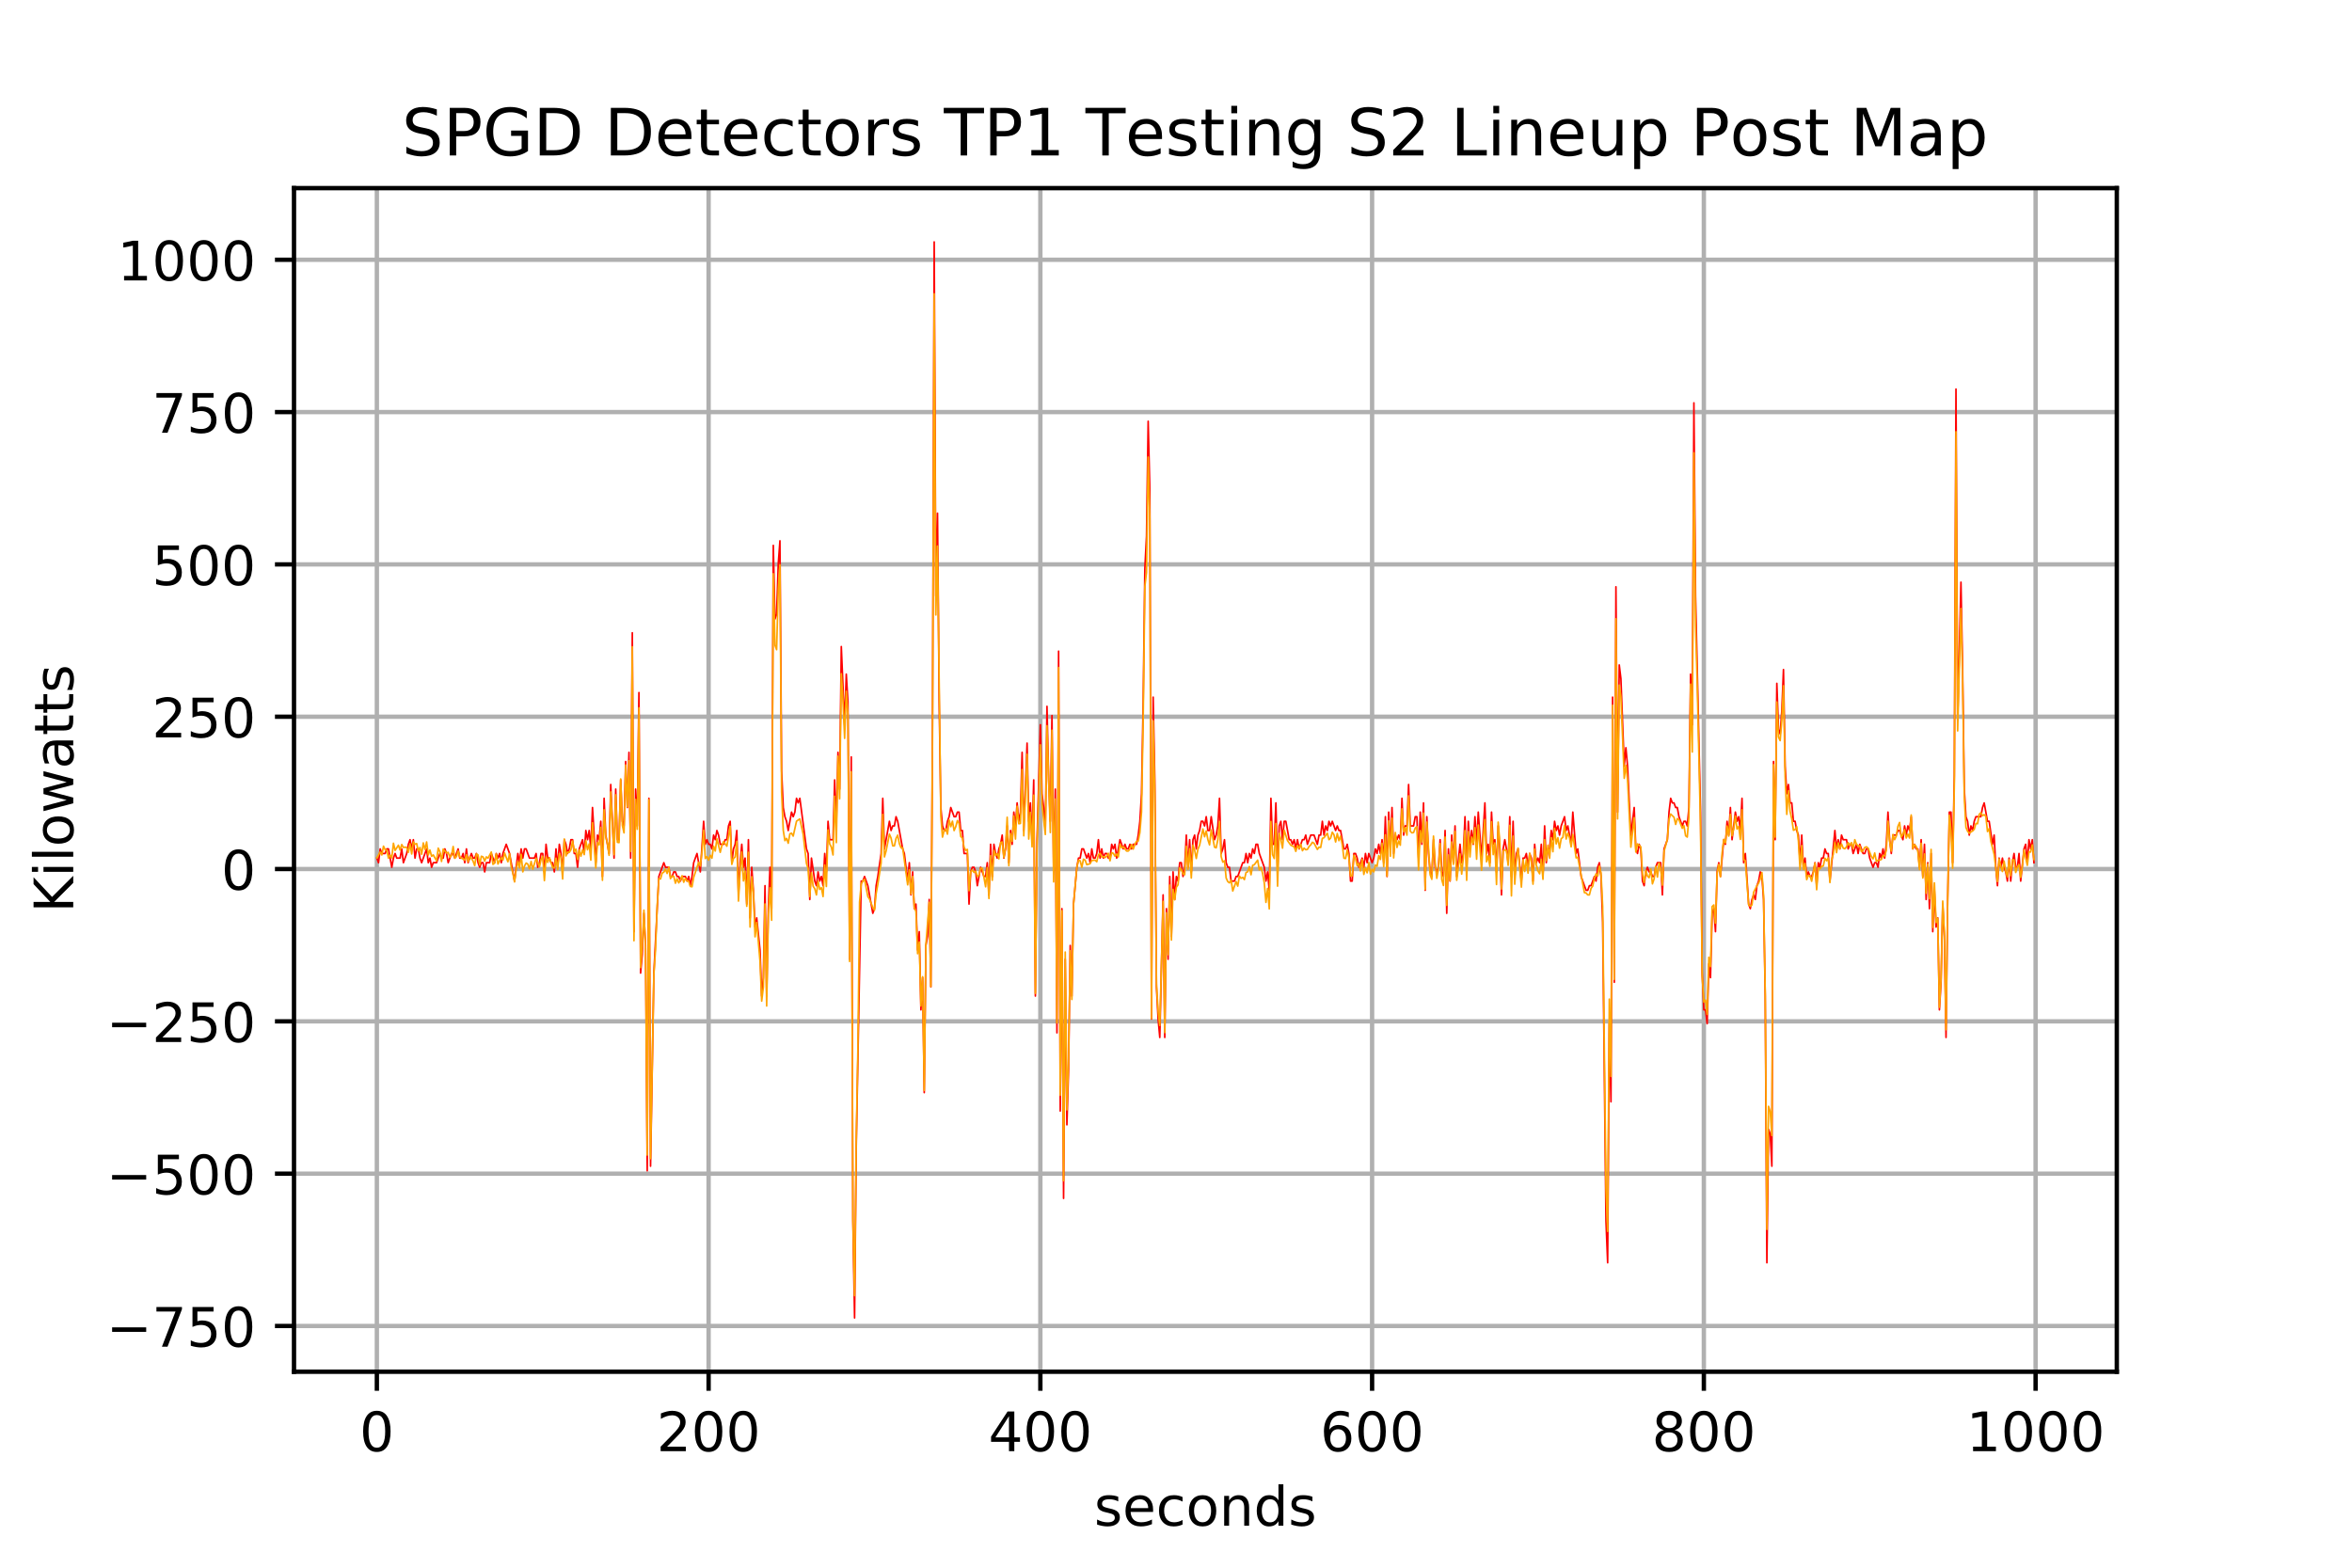 <?xml version="1.0" encoding="utf-8" standalone="no"?>
<!DOCTYPE svg PUBLIC "-//W3C//DTD SVG 1.1//EN"
  "http://www.w3.org/Graphics/SVG/1.1/DTD/svg11.dtd">
<!-- Created with matplotlib (http://matplotlib.org/) -->
<svg height="288pt" version="1.1" viewBox="0 0 432 288" width="432pt" xmlns="http://www.w3.org/2000/svg" xmlns:xlink="http://www.w3.org/1999/xlink">
 <defs>
  <style type="text/css">
*{stroke-linecap:butt;stroke-linejoin:round;}
  </style>
 </defs>
 <g id="figure_1">
  <g id="patch_1">
   <path d="M 0 288 
L 432 288 
L 432 0 
L 0 0 
z
" style="fill:#ffffff;"/>
  </g>
  <g id="axes_1">
   <g id="patch_2">
    <path d="M 54 252 
L 388.8 252 
L 388.8 34.56 
L 54 34.56 
z
" style="fill:#ffffff;"/>
   </g>
   <g id="matplotlib.axis_1">
    <g id="xtick_1">
     <g id="line2d_1">
      <path clip-path="url(#p255fff8d43)" d="M 69.218 252 
L 69.218 34.56 
" style="fill:none;stroke:#b0b0b0;stroke-linecap:square;stroke-width:0.8;"/>
     </g>
     <g id="line2d_2">
      <defs>
       <path d="M 0 0 
L 0 3.5 
" id="mbed0d127a5" style="stroke:#000000;stroke-width:0.8;"/>
      </defs>
      <g>
       <use style="stroke:#000000;stroke-width:0.8;" x="69.218" xlink:href="#mbed0d127a5" y="252"/>
      </g>
     </g>
     <g id="text_1">
      <!-- 0 -->
      <defs>
       <path d="M 31.781 66.406 
Q 24.172 66.406 20.328 58.906 
Q 16.5 51.422 16.5 36.375 
Q 16.5 21.391 20.328 13.891 
Q 24.172 6.391 31.781 6.391 
Q 39.453 6.391 43.281 13.891 
Q 47.125 21.391 47.125 36.375 
Q 47.125 51.422 43.281 58.906 
Q 39.453 66.406 31.781 66.406 
M 31.781 74.219 
Q 44.047 74.219 50.516 64.516 
Q 56.984 54.828 56.984 36.375 
Q 56.984 17.969 50.516 8.266 
Q 44.047 -1.422 31.781 -1.422 
Q 19.531 -1.422 13.062 8.266 
Q 6.594 17.969 6.594 36.375 
Q 6.594 54.828 13.062 64.516 
Q 19.531 74.219 31.781 74.219 
" id="DejaVuSans-30"/>
      </defs>
      <g transform="translate(66.037 266.598)scale(0.1 -0.1)">
       <use xlink:href="#DejaVuSans-30"/>
      </g>
     </g>
    </g>
    <g id="xtick_2">
     <g id="line2d_3">
      <path clip-path="url(#p255fff8d43)" d="M 130.152 252 
L 130.152 34.56 
" style="fill:none;stroke:#b0b0b0;stroke-linecap:square;stroke-width:0.8;"/>
     </g>
     <g id="line2d_4">
      <g>
       <use style="stroke:#000000;stroke-width:0.8;" x="130.152" xlink:href="#mbed0d127a5" y="252"/>
      </g>
     </g>
     <g id="text_2">
      <!-- 200 -->
      <defs>
       <path d="M 19.188 8.297 
L 53.609 8.297 
L 53.609 0 
L 7.328 0 
L 7.328 8.297 
Q 12.938 14.109 22.625 23.891 
Q 32.328 33.688 34.812 36.531 
Q 39.547 41.844 41.422 45.531 
Q 43.312 49.219 43.312 52.781 
Q 43.312 58.594 39.234 62.25 
Q 35.156 65.922 28.609 65.922 
Q 23.969 65.922 18.812 64.312 
Q 13.672 62.703 7.812 59.422 
L 7.812 69.391 
Q 13.766 71.781 18.938 73 
Q 24.125 74.219 28.422 74.219 
Q 39.75 74.219 46.484 68.547 
Q 53.219 62.891 53.219 53.422 
Q 53.219 48.922 51.531 44.891 
Q 49.859 40.875 45.406 35.406 
Q 44.188 33.984 37.641 27.219 
Q 31.109 20.453 19.188 8.297 
" id="DejaVuSans-32"/>
      </defs>
      <g transform="translate(120.608 266.598)scale(0.1 -0.1)">
       <use xlink:href="#DejaVuSans-32"/>
       <use x="63.623" xlink:href="#DejaVuSans-30"/>
       <use x="127.246" xlink:href="#DejaVuSans-30"/>
      </g>
     </g>
    </g>
    <g id="xtick_3">
     <g id="line2d_5">
      <path clip-path="url(#p255fff8d43)" d="M 191.086 252 
L 191.086 34.56 
" style="fill:none;stroke:#b0b0b0;stroke-linecap:square;stroke-width:0.8;"/>
     </g>
     <g id="line2d_6">
      <g>
       <use style="stroke:#000000;stroke-width:0.8;" x="191.086" xlink:href="#mbed0d127a5" y="252"/>
      </g>
     </g>
     <g id="text_3">
      <!-- 400 -->
      <defs>
       <path d="M 37.797 64.312 
L 12.891 25.391 
L 37.797 25.391 
z
M 35.203 72.906 
L 47.609 72.906 
L 47.609 25.391 
L 58.016 25.391 
L 58.016 17.188 
L 47.609 17.188 
L 47.609 0 
L 37.797 0 
L 37.797 17.188 
L 4.891 17.188 
L 4.891 26.703 
z
" id="DejaVuSans-34"/>
      </defs>
      <g transform="translate(181.542 266.598)scale(0.1 -0.1)">
       <use xlink:href="#DejaVuSans-34"/>
       <use x="63.623" xlink:href="#DejaVuSans-30"/>
       <use x="127.246" xlink:href="#DejaVuSans-30"/>
      </g>
     </g>
    </g>
    <g id="xtick_4">
     <g id="line2d_7">
      <path clip-path="url(#p255fff8d43)" d="M 252.019 252 
L 252.019 34.56 
" style="fill:none;stroke:#b0b0b0;stroke-linecap:square;stroke-width:0.8;"/>
     </g>
     <g id="line2d_8">
      <g>
       <use style="stroke:#000000;stroke-width:0.8;" x="252.019" xlink:href="#mbed0d127a5" y="252"/>
      </g>
     </g>
     <g id="text_4">
      <!-- 600 -->
      <defs>
       <path d="M 33.016 40.375 
Q 26.375 40.375 22.484 35.828 
Q 18.609 31.297 18.609 23.391 
Q 18.609 15.531 22.484 10.953 
Q 26.375 6.391 33.016 6.391 
Q 39.656 6.391 43.531 10.953 
Q 47.406 15.531 47.406 23.391 
Q 47.406 31.297 43.531 35.828 
Q 39.656 40.375 33.016 40.375 
M 52.594 71.297 
L 52.594 62.312 
Q 48.875 64.062 45.094 64.984 
Q 41.312 65.922 37.594 65.922 
Q 27.828 65.922 22.672 59.328 
Q 17.531 52.734 16.797 39.406 
Q 19.672 43.656 24.016 45.922 
Q 28.375 48.188 33.594 48.188 
Q 44.578 48.188 50.953 41.516 
Q 57.328 34.859 57.328 23.391 
Q 57.328 12.156 50.688 5.359 
Q 44.047 -1.422 33.016 -1.422 
Q 20.359 -1.422 13.672 8.266 
Q 6.984 17.969 6.984 36.375 
Q 6.984 53.656 15.188 63.938 
Q 23.391 74.219 37.203 74.219 
Q 40.922 74.219 44.703 73.484 
Q 48.484 72.75 52.594 71.297 
" id="DejaVuSans-36"/>
      </defs>
      <g transform="translate(242.475 266.598)scale(0.1 -0.1)">
       <use xlink:href="#DejaVuSans-36"/>
       <use x="63.623" xlink:href="#DejaVuSans-30"/>
       <use x="127.246" xlink:href="#DejaVuSans-30"/>
      </g>
     </g>
    </g>
    <g id="xtick_5">
     <g id="line2d_9">
      <path clip-path="url(#p255fff8d43)" d="M 312.953 252 
L 312.953 34.56 
" style="fill:none;stroke:#b0b0b0;stroke-linecap:square;stroke-width:0.8;"/>
     </g>
     <g id="line2d_10">
      <g>
       <use style="stroke:#000000;stroke-width:0.8;" x="312.953" xlink:href="#mbed0d127a5" y="252"/>
      </g>
     </g>
     <g id="text_5">
      <!-- 800 -->
      <defs>
       <path d="M 31.781 34.625 
Q 24.75 34.625 20.719 30.859 
Q 16.703 27.094 16.703 20.516 
Q 16.703 13.922 20.719 10.156 
Q 24.75 6.391 31.781 6.391 
Q 38.812 6.391 42.859 10.172 
Q 46.922 13.969 46.922 20.516 
Q 46.922 27.094 42.891 30.859 
Q 38.875 34.625 31.781 34.625 
M 21.922 38.812 
Q 15.578 40.375 12.031 44.719 
Q 8.5 49.078 8.5 55.328 
Q 8.5 64.062 14.719 69.141 
Q 20.953 74.219 31.781 74.219 
Q 42.672 74.219 48.875 69.141 
Q 55.078 64.062 55.078 55.328 
Q 55.078 49.078 51.531 44.719 
Q 48 40.375 41.703 38.812 
Q 48.828 37.156 52.797 32.312 
Q 56.781 27.484 56.781 20.516 
Q 56.781 9.906 50.312 4.234 
Q 43.844 -1.422 31.781 -1.422 
Q 19.734 -1.422 13.25 4.234 
Q 6.781 9.906 6.781 20.516 
Q 6.781 27.484 10.781 32.312 
Q 14.797 37.156 21.922 38.812 
M 18.312 54.391 
Q 18.312 48.734 21.844 45.562 
Q 25.391 42.391 31.781 42.391 
Q 38.141 42.391 41.719 45.562 
Q 45.312 48.734 45.312 54.391 
Q 45.312 60.062 41.719 63.234 
Q 38.141 66.406 31.781 66.406 
Q 25.391 66.406 21.844 63.234 
Q 18.312 60.062 18.312 54.391 
" id="DejaVuSans-38"/>
      </defs>
      <g transform="translate(303.409 266.598)scale(0.1 -0.1)">
       <use xlink:href="#DejaVuSans-38"/>
       <use x="63.623" xlink:href="#DejaVuSans-30"/>
       <use x="127.246" xlink:href="#DejaVuSans-30"/>
      </g>
     </g>
    </g>
    <g id="xtick_6">
     <g id="line2d_11">
      <path clip-path="url(#p255fff8d43)" d="M 373.886 252 
L 373.886 34.56 
" style="fill:none;stroke:#b0b0b0;stroke-linecap:square;stroke-width:0.8;"/>
     </g>
     <g id="line2d_12">
      <g>
       <use style="stroke:#000000;stroke-width:0.8;" x="373.886" xlink:href="#mbed0d127a5" y="252"/>
      </g>
     </g>
     <g id="text_6">
      <!-- 1000 -->
      <defs>
       <path d="M 12.406 8.297 
L 28.516 8.297 
L 28.516 63.922 
L 10.984 60.406 
L 10.984 69.391 
L 28.422 72.906 
L 38.281 72.906 
L 38.281 8.297 
L 54.391 8.297 
L 54.391 0 
L 12.406 0 
z
" id="DejaVuSans-31"/>
      </defs>
      <g transform="translate(361.161 266.598)scale(0.1 -0.1)">
       <use xlink:href="#DejaVuSans-31"/>
       <use x="63.623" xlink:href="#DejaVuSans-30"/>
       <use x="127.246" xlink:href="#DejaVuSans-30"/>
       <use x="190.869" xlink:href="#DejaVuSans-30"/>
      </g>
     </g>
    </g>
    <g id="text_7">
     <!-- seconds -->
     <defs>
      <path d="M 44.281 53.078 
L 44.281 44.578 
Q 40.484 46.531 36.375 47.5 
Q 32.281 48.484 27.875 48.484 
Q 21.188 48.484 17.844 46.438 
Q 14.5 44.391 14.5 40.281 
Q 14.5 37.156 16.891 35.375 
Q 19.281 33.594 26.516 31.984 
L 29.594 31.297 
Q 39.156 29.25 43.188 25.516 
Q 47.219 21.781 47.219 15.094 
Q 47.219 7.469 41.188 3.016 
Q 35.156 -1.422 24.609 -1.422 
Q 20.219 -1.422 15.453 -0.562 
Q 10.688 0.297 5.422 2 
L 5.422 11.281 
Q 10.406 8.688 15.234 7.391 
Q 20.062 6.109 24.812 6.109 
Q 31.156 6.109 34.562 8.281 
Q 37.984 10.453 37.984 14.406 
Q 37.984 18.062 35.516 20.016 
Q 33.062 21.969 24.703 23.781 
L 21.578 24.516 
Q 13.234 26.266 9.516 29.906 
Q 5.812 33.547 5.812 39.891 
Q 5.812 47.609 11.281 51.797 
Q 16.75 56 26.812 56 
Q 31.781 56 36.172 55.266 
Q 40.578 54.547 44.281 53.078 
" id="DejaVuSans-73"/>
      <path d="M 56.203 29.594 
L 56.203 25.203 
L 14.891 25.203 
Q 15.484 15.922 20.484 11.062 
Q 25.484 6.203 34.422 6.203 
Q 39.594 6.203 44.453 7.469 
Q 49.312 8.734 54.109 11.281 
L 54.109 2.781 
Q 49.266 0.734 44.188 -0.344 
Q 39.109 -1.422 33.891 -1.422 
Q 20.797 -1.422 13.156 6.188 
Q 5.516 13.812 5.516 26.812 
Q 5.516 40.234 12.766 48.109 
Q 20.016 56 32.328 56 
Q 43.359 56 49.781 48.891 
Q 56.203 41.797 56.203 29.594 
M 47.219 32.234 
Q 47.125 39.594 43.094 43.984 
Q 39.062 48.391 32.422 48.391 
Q 24.906 48.391 20.391 44.141 
Q 15.875 39.891 15.188 32.172 
z
" id="DejaVuSans-65"/>
      <path d="M 48.781 52.594 
L 48.781 44.188 
Q 44.969 46.297 41.141 47.344 
Q 37.312 48.391 33.406 48.391 
Q 24.656 48.391 19.812 42.844 
Q 14.984 37.312 14.984 27.297 
Q 14.984 17.281 19.812 11.734 
Q 24.656 6.203 33.406 6.203 
Q 37.312 6.203 41.141 7.25 
Q 44.969 8.297 48.781 10.406 
L 48.781 2.094 
Q 45.016 0.344 40.984 -0.531 
Q 36.969 -1.422 32.422 -1.422 
Q 20.062 -1.422 12.781 6.344 
Q 5.516 14.109 5.516 27.297 
Q 5.516 40.672 12.859 48.328 
Q 20.219 56 33.016 56 
Q 37.156 56 41.109 55.141 
Q 45.062 54.297 48.781 52.594 
" id="DejaVuSans-63"/>
      <path d="M 30.609 48.391 
Q 23.391 48.391 19.188 42.75 
Q 14.984 37.109 14.984 27.297 
Q 14.984 17.484 19.156 11.844 
Q 23.344 6.203 30.609 6.203 
Q 37.797 6.203 41.984 11.859 
Q 46.188 17.531 46.188 27.297 
Q 46.188 37.016 41.984 42.703 
Q 37.797 48.391 30.609 48.391 
M 30.609 56 
Q 42.328 56 49.016 48.375 
Q 55.719 40.766 55.719 27.297 
Q 55.719 13.875 49.016 6.219 
Q 42.328 -1.422 30.609 -1.422 
Q 18.844 -1.422 12.172 6.219 
Q 5.516 13.875 5.516 27.297 
Q 5.516 40.766 12.172 48.375 
Q 18.844 56 30.609 56 
" id="DejaVuSans-6f"/>
      <path d="M 54.891 33.016 
L 54.891 0 
L 45.906 0 
L 45.906 32.719 
Q 45.906 40.484 42.875 44.328 
Q 39.844 48.188 33.797 48.188 
Q 26.516 48.188 22.312 43.547 
Q 18.109 38.922 18.109 30.906 
L 18.109 0 
L 9.078 0 
L 9.078 54.688 
L 18.109 54.688 
L 18.109 46.188 
Q 21.344 51.125 25.703 53.562 
Q 30.078 56 35.797 56 
Q 45.219 56 50.047 50.172 
Q 54.891 44.344 54.891 33.016 
" id="DejaVuSans-6e"/>
      <path d="M 45.406 46.391 
L 45.406 75.984 
L 54.391 75.984 
L 54.391 0 
L 45.406 0 
L 45.406 8.203 
Q 42.578 3.328 38.25 0.953 
Q 33.938 -1.422 27.875 -1.422 
Q 17.969 -1.422 11.734 6.484 
Q 5.516 14.406 5.516 27.297 
Q 5.516 40.188 11.734 48.094 
Q 17.969 56 27.875 56 
Q 33.938 56 38.25 53.625 
Q 42.578 51.266 45.406 46.391 
M 14.797 27.297 
Q 14.797 17.391 18.875 11.75 
Q 22.953 6.109 30.078 6.109 
Q 37.203 6.109 41.297 11.75 
Q 45.406 17.391 45.406 27.297 
Q 45.406 37.203 41.297 42.844 
Q 37.203 48.484 30.078 48.484 
Q 22.953 48.484 18.875 42.844 
Q 14.797 37.203 14.797 27.297 
" id="DejaVuSans-64"/>
     </defs>
     <g transform="translate(200.963 280.277)scale(0.1 -0.1)">
      <use xlink:href="#DejaVuSans-73"/>
      <use x="52.1" xlink:href="#DejaVuSans-65"/>
      <use x="113.623" xlink:href="#DejaVuSans-63"/>
      <use x="168.604" xlink:href="#DejaVuSans-6f"/>
      <use x="229.785" xlink:href="#DejaVuSans-6e"/>
      <use x="293.164" xlink:href="#DejaVuSans-64"/>
      <use x="356.641" xlink:href="#DejaVuSans-73"/>
     </g>
    </g>
   </g>
   <g id="matplotlib.axis_2">
    <g id="ytick_1">
     <g id="line2d_13">
      <path clip-path="url(#p255fff8d43)" d="M 54 243.599 
L 388.8 243.599 
" style="fill:none;stroke:#b0b0b0;stroke-linecap:square;stroke-width:0.8;"/>
     </g>
     <g id="line2d_14">
      <defs>
       <path d="M 0 0 
L -3.5 0 
" id="m390fe72f36" style="stroke:#000000;stroke-width:0.8;"/>
      </defs>
      <g>
       <use style="stroke:#000000;stroke-width:0.8;" x="54" xlink:href="#m390fe72f36" y="243.599"/>
      </g>
     </g>
     <g id="text_8">
      <!-- −750 -->
      <defs>
       <path d="M 10.594 35.5 
L 73.188 35.5 
L 73.188 27.203 
L 10.594 27.203 
z
" id="DejaVuSans-2212"/>
       <path d="M 8.203 72.906 
L 55.078 72.906 
L 55.078 68.703 
L 28.609 0 
L 18.312 0 
L 43.219 64.594 
L 8.203 64.594 
z
" id="DejaVuSans-37"/>
       <path d="M 10.797 72.906 
L 49.516 72.906 
L 49.516 64.594 
L 19.828 64.594 
L 19.828 46.734 
Q 21.969 47.469 24.109 47.828 
Q 26.266 48.188 28.422 48.188 
Q 40.625 48.188 47.75 41.5 
Q 54.891 34.812 54.891 23.391 
Q 54.891 11.625 47.562 5.094 
Q 40.234 -1.422 26.906 -1.422 
Q 22.312 -1.422 17.547 -0.641 
Q 12.797 0.141 7.719 1.703 
L 7.719 11.625 
Q 12.109 9.234 16.797 8.062 
Q 21.484 6.891 26.703 6.891 
Q 35.156 6.891 40.078 11.328 
Q 45.016 15.766 45.016 23.391 
Q 45.016 31 40.078 35.438 
Q 35.156 39.891 26.703 39.891 
Q 22.75 39.891 18.812 39.016 
Q 14.891 38.141 10.797 36.281 
z
" id="DejaVuSans-35"/>
      </defs>
      <g transform="translate(19.533 247.398)scale(0.1 -0.1)">
       <use xlink:href="#DejaVuSans-2212"/>
       <use x="83.789" xlink:href="#DejaVuSans-37"/>
       <use x="147.412" xlink:href="#DejaVuSans-35"/>
       <use x="211.035" xlink:href="#DejaVuSans-30"/>
      </g>
     </g>
    </g>
    <g id="ytick_2">
     <g id="line2d_15">
      <path clip-path="url(#p255fff8d43)" d="M 54 215.616 
L 388.8 215.616 
" style="fill:none;stroke:#b0b0b0;stroke-linecap:square;stroke-width:0.8;"/>
     </g>
     <g id="line2d_16">
      <g>
       <use style="stroke:#000000;stroke-width:0.8;" x="54" xlink:href="#m390fe72f36" y="215.616"/>
      </g>
     </g>
     <g id="text_9">
      <!-- −500 -->
      <g transform="translate(19.533 219.416)scale(0.1 -0.1)">
       <use xlink:href="#DejaVuSans-2212"/>
       <use x="83.789" xlink:href="#DejaVuSans-35"/>
       <use x="147.412" xlink:href="#DejaVuSans-30"/>
       <use x="211.035" xlink:href="#DejaVuSans-30"/>
      </g>
     </g>
    </g>
    <g id="ytick_3">
     <g id="line2d_17">
      <path clip-path="url(#p255fff8d43)" d="M 54 187.634 
L 388.8 187.634 
" style="fill:none;stroke:#b0b0b0;stroke-linecap:square;stroke-width:0.8;"/>
     </g>
     <g id="line2d_18">
      <g>
       <use style="stroke:#000000;stroke-width:0.8;" x="54" xlink:href="#m390fe72f36" y="187.634"/>
      </g>
     </g>
     <g id="text_10">
      <!-- −250 -->
      <g transform="translate(19.533 191.433)scale(0.1 -0.1)">
       <use xlink:href="#DejaVuSans-2212"/>
       <use x="83.789" xlink:href="#DejaVuSans-32"/>
       <use x="147.412" xlink:href="#DejaVuSans-35"/>
       <use x="211.035" xlink:href="#DejaVuSans-30"/>
      </g>
     </g>
    </g>
    <g id="ytick_4">
     <g id="line2d_19">
      <path clip-path="url(#p255fff8d43)" d="M 54 159.651 
L 388.8 159.651 
" style="fill:none;stroke:#b0b0b0;stroke-linecap:square;stroke-width:0.8;"/>
     </g>
     <g id="line2d_20">
      <g>
       <use style="stroke:#000000;stroke-width:0.8;" x="54" xlink:href="#m390fe72f36" y="159.651"/>
      </g>
     </g>
     <g id="text_11">
      <!-- 0 -->
      <g transform="translate(40.638 163.451)scale(0.1 -0.1)">
       <use xlink:href="#DejaVuSans-30"/>
      </g>
     </g>
    </g>
    <g id="ytick_5">
     <g id="line2d_21">
      <path clip-path="url(#p255fff8d43)" d="M 54 131.669 
L 388.8 131.669 
" style="fill:none;stroke:#b0b0b0;stroke-linecap:square;stroke-width:0.8;"/>
     </g>
     <g id="line2d_22">
      <g>
       <use style="stroke:#000000;stroke-width:0.8;" x="54" xlink:href="#m390fe72f36" y="131.669"/>
      </g>
     </g>
     <g id="text_12">
      <!-- 250 -->
      <g transform="translate(27.913 135.468)scale(0.1 -0.1)">
       <use xlink:href="#DejaVuSans-32"/>
       <use x="63.623" xlink:href="#DejaVuSans-35"/>
       <use x="127.246" xlink:href="#DejaVuSans-30"/>
      </g>
     </g>
    </g>
    <g id="ytick_6">
     <g id="line2d_23">
      <path clip-path="url(#p255fff8d43)" d="M 54 103.686 
L 388.8 103.686 
" style="fill:none;stroke:#b0b0b0;stroke-linecap:square;stroke-width:0.8;"/>
     </g>
     <g id="line2d_24">
      <g>
       <use style="stroke:#000000;stroke-width:0.8;" x="54" xlink:href="#m390fe72f36" y="103.686"/>
      </g>
     </g>
     <g id="text_13">
      <!-- 500 -->
      <g transform="translate(27.913 107.486)scale(0.1 -0.1)">
       <use xlink:href="#DejaVuSans-35"/>
       <use x="63.623" xlink:href="#DejaVuSans-30"/>
       <use x="127.246" xlink:href="#DejaVuSans-30"/>
      </g>
     </g>
    </g>
    <g id="ytick_7">
     <g id="line2d_25">
      <path clip-path="url(#p255fff8d43)" d="M 54 75.704 
L 388.8 75.704 
" style="fill:none;stroke:#b0b0b0;stroke-linecap:square;stroke-width:0.8;"/>
     </g>
     <g id="line2d_26">
      <g>
       <use style="stroke:#000000;stroke-width:0.8;" x="54" xlink:href="#m390fe72f36" y="75.704"/>
      </g>
     </g>
     <g id="text_14">
      <!-- 750 -->
      <g transform="translate(27.913 79.503)scale(0.1 -0.1)">
       <use xlink:href="#DejaVuSans-37"/>
       <use x="63.623" xlink:href="#DejaVuSans-35"/>
       <use x="127.246" xlink:href="#DejaVuSans-30"/>
      </g>
     </g>
    </g>
    <g id="ytick_8">
     <g id="line2d_27">
      <path clip-path="url(#p255fff8d43)" d="M 54 47.721 
L 388.8 47.721 
" style="fill:none;stroke:#b0b0b0;stroke-linecap:square;stroke-width:0.8;"/>
     </g>
     <g id="line2d_28">
      <g>
       <use style="stroke:#000000;stroke-width:0.8;" x="54" xlink:href="#m390fe72f36" y="47.721"/>
      </g>
     </g>
     <g id="text_15">
      <!-- 1000 -->
      <g transform="translate(21.55 51.521)scale(0.1 -0.1)">
       <use xlink:href="#DejaVuSans-31"/>
       <use x="63.623" xlink:href="#DejaVuSans-30"/>
       <use x="127.246" xlink:href="#DejaVuSans-30"/>
       <use x="190.869" xlink:href="#DejaVuSans-30"/>
      </g>
     </g>
    </g>
    <g id="text_16">
     <!-- Kilowatts  -->
     <defs>
      <path d="M 9.812 72.906 
L 19.672 72.906 
L 19.672 42.094 
L 52.391 72.906 
L 65.094 72.906 
L 28.906 38.922 
L 67.672 0 
L 54.688 0 
L 19.672 35.109 
L 19.672 0 
L 9.812 0 
z
" id="DejaVuSans-4b"/>
      <path d="M 9.422 54.688 
L 18.406 54.688 
L 18.406 0 
L 9.422 0 
z
M 9.422 75.984 
L 18.406 75.984 
L 18.406 64.594 
L 9.422 64.594 
z
" id="DejaVuSans-69"/>
      <path d="M 9.422 75.984 
L 18.406 75.984 
L 18.406 0 
L 9.422 0 
z
" id="DejaVuSans-6c"/>
      <path d="M 4.203 54.688 
L 13.188 54.688 
L 24.422 12.016 
L 35.594 54.688 
L 46.188 54.688 
L 57.422 12.016 
L 68.609 54.688 
L 77.594 54.688 
L 63.281 0 
L 52.688 0 
L 40.922 44.828 
L 29.109 0 
L 18.5 0 
z
" id="DejaVuSans-77"/>
      <path d="M 34.281 27.484 
Q 23.391 27.484 19.188 25 
Q 14.984 22.516 14.984 16.5 
Q 14.984 11.719 18.141 8.906 
Q 21.297 6.109 26.703 6.109 
Q 34.188 6.109 38.703 11.406 
Q 43.219 16.703 43.219 25.484 
L 43.219 27.484 
z
M 52.203 31.203 
L 52.203 0 
L 43.219 0 
L 43.219 8.297 
Q 40.141 3.328 35.547 0.953 
Q 30.953 -1.422 24.312 -1.422 
Q 15.922 -1.422 10.953 3.297 
Q 6 8.016 6 15.922 
Q 6 25.141 12.172 29.828 
Q 18.359 34.516 30.609 34.516 
L 43.219 34.516 
L 43.219 35.406 
Q 43.219 41.609 39.141 45 
Q 35.062 48.391 27.688 48.391 
Q 23 48.391 18.547 47.266 
Q 14.109 46.141 10.016 43.891 
L 10.016 52.203 
Q 14.938 54.109 19.578 55.047 
Q 24.219 56 28.609 56 
Q 40.484 56 46.344 49.844 
Q 52.203 43.703 52.203 31.203 
" id="DejaVuSans-61"/>
      <path d="M 18.312 70.219 
L 18.312 54.688 
L 36.812 54.688 
L 36.812 47.703 
L 18.312 47.703 
L 18.312 18.016 
Q 18.312 11.328 20.141 9.422 
Q 21.969 7.516 27.594 7.516 
L 36.812 7.516 
L 36.812 0 
L 27.594 0 
Q 17.188 0 13.234 3.875 
Q 9.281 7.766 9.281 18.016 
L 9.281 47.703 
L 2.688 47.703 
L 2.688 54.688 
L 9.281 54.688 
L 9.281 70.219 
z
" id="DejaVuSans-74"/>
      <path id="DejaVuSans-20"/>
     </defs>
     <g transform="translate(13.453 167.664)rotate(-90)scale(0.1 -0.1)">
      <use xlink:href="#DejaVuSans-4b"/>
      <use x="65.576" xlink:href="#DejaVuSans-69"/>
      <use x="93.359" xlink:href="#DejaVuSans-6c"/>
      <use x="121.143" xlink:href="#DejaVuSans-6f"/>
      <use x="182.324" xlink:href="#DejaVuSans-77"/>
      <use x="264.111" xlink:href="#DejaVuSans-61"/>
      <use x="325.391" xlink:href="#DejaVuSans-74"/>
      <use x="364.6" xlink:href="#DejaVuSans-74"/>
      <use x="403.809" xlink:href="#DejaVuSans-73"/>
      <use x="455.908" xlink:href="#DejaVuSans-20"/>
     </g>
    </g>
   </g>
   <g id="line2d_29">
    <path clip-path="url(#p255fff8d43)" d="M 69.218 157.641 
L 69.523 158.486 
L 69.828 155.951 
L 70.132 156.796 
L 70.742 156.796 
L 71.046 155.951 
L 71.351 155.951 
L 71.96 159.33 
L 72.265 157.641 
L 72.57 156.796 
L 72.874 157.641 
L 73.484 157.641 
L 73.788 155.951 
L 74.093 158.486 
L 74.702 156.796 
L 75.007 155.107 
L 75.312 154.262 
L 75.616 155.951 
L 75.921 154.262 
L 76.226 157.641 
L 76.53 155.951 
L 76.835 155.951 
L 77.14 157.641 
L 77.444 158.486 
L 78.358 155.951 
L 78.663 158.486 
L 78.968 157.641 
L 79.272 159.33 
L 79.577 158.486 
L 80.186 158.486 
L 80.796 156.796 
L 81.1 157.641 
L 81.405 157.641 
L 81.71 155.951 
L 82.014 156.796 
L 82.319 158.486 
L 82.928 156.796 
L 83.233 156.796 
L 83.538 157.641 
L 84.147 155.951 
L 84.452 157.641 
L 84.756 157.641 
L 85.061 156.796 
L 85.366 158.486 
L 85.67 155.951 
L 85.975 158.486 
L 86.584 156.796 
L 86.889 157.641 
L 87.194 157.641 
L 87.498 156.796 
L 87.803 158.486 
L 88.108 159.33 
L 88.412 158.486 
L 88.717 158.486 
L 89.022 160.175 
L 89.326 158.486 
L 89.936 158.486 
L 90.24 156.796 
L 90.85 158.486 
L 91.154 156.796 
L 91.459 157.641 
L 91.764 156.796 
L 92.068 158.486 
L 92.373 156.796 
L 92.982 155.107 
L 93.592 156.796 
L 94.506 161.865 
L 95.115 156.796 
L 95.42 158.486 
L 95.724 155.951 
L 96.029 157.641 
L 96.334 155.951 
L 96.638 155.951 
L 97.248 157.641 
L 98.162 157.641 
L 98.466 156.796 
L 98.771 159.33 
L 99.076 158.486 
L 99.38 156.796 
L 99.685 156.796 
L 99.99 160.175 
L 100.294 155.107 
L 100.599 157.641 
L 100.904 157.641 
L 101.208 158.486 
L 101.513 158.486 
L 101.818 160.175 
L 102.122 155.951 
L 102.427 159.33 
L 102.732 155.107 
L 103.036 156.796 
L 103.341 160.175 
L 103.646 154.262 
L 103.95 155.107 
L 104.255 156.796 
L 104.56 155.951 
L 104.864 154.262 
L 105.169 154.262 
L 105.474 156.796 
L 105.778 156.796 
L 106.083 159.33 
L 106.388 155.951 
L 106.997 154.262 
L 107.302 156.796 
L 107.606 152.572 
L 107.911 154.262 
L 108.216 152.572 
L 108.52 155.951 
L 108.825 148.349 
L 109.434 158.486 
L 109.739 153.417 
L 110.044 154.262 
L 110.348 150.883 
L 110.653 161.02 
L 110.958 146.659 
L 111.262 153.417 
L 111.872 156.796 
L 112.176 144.125 
L 112.786 157.641 
L 113.09 144.97 
L 113.395 154.262 
L 113.7 154.262 
L 114.004 143.28 
L 114.309 150.883 
L 114.614 151.728 
L 114.918 139.901 
L 115.223 148.349 
L 115.528 138.211 
L 115.832 157.641 
L 116.137 116.248 
L 116.442 171.157 
L 116.746 144.97 
L 117.051 151.728 
L 117.356 127.23 
L 117.66 178.76 
L 117.965 175.381 
L 118.27 167.778 
L 118.574 173.691 
L 118.879 215.084 
L 119.184 146.659 
L 119.488 214.239 
L 120.098 178.76 
L 120.707 166.933 
L 121.012 161.02 
L 121.926 158.486 
L 122.23 159.33 
L 122.84 159.33 
L 123.144 161.02 
L 123.449 161.02 
L 123.754 160.175 
L 124.058 160.175 
L 124.363 161.02 
L 124.668 161.02 
L 124.972 161.865 
L 125.277 161.02 
L 125.886 161.02 
L 126.191 161.865 
L 126.496 161.02 
L 126.8 162.709 
L 127.105 161.02 
L 127.41 158.486 
L 128.019 156.796 
L 128.629 160.175 
L 129.238 150.883 
L 129.543 155.107 
L 129.847 154.262 
L 130.152 155.107 
L 130.457 155.107 
L 130.761 155.951 
L 131.066 153.417 
L 131.371 154.262 
L 131.675 152.572 
L 131.98 153.417 
L 132.285 155.107 
L 132.894 155.107 
L 133.199 154.262 
L 133.503 154.262 
L 133.808 151.728 
L 134.113 150.883 
L 134.417 158.486 
L 134.722 155.951 
L 135.027 155.107 
L 135.331 152.572 
L 135.636 164.399 
L 135.941 158.486 
L 136.245 155.107 
L 136.55 159.33 
L 136.855 157.641 
L 137.159 166.088 
L 137.464 154.262 
L 137.769 168.623 
L 138.073 159.33 
L 138.378 163.554 
L 138.683 170.312 
L 138.987 168.623 
L 139.597 174.536 
L 139.901 182.983 
L 140.206 179.604 
L 140.511 162.709 
L 140.815 182.983 
L 141.12 166.933 
L 141.425 159.33 
L 141.729 166.933 
L 142.034 100.197 
L 142.339 113.714 
L 142.643 112.869 
L 142.948 103.577 
L 143.253 99.353 
L 143.557 141.59 
L 143.862 148.349 
L 144.167 150.038 
L 144.471 150.883 
L 144.776 152.572 
L 145.385 149.193 
L 145.69 150.038 
L 145.995 149.193 
L 146.299 146.659 
L 146.604 147.504 
L 146.909 146.659 
L 148.127 155.951 
L 148.432 156.796 
L 148.737 165.244 
L 149.041 157.641 
L 149.651 161.865 
L 149.955 162.709 
L 150.26 160.175 
L 150.565 161.865 
L 150.869 161.02 
L 151.174 162.709 
L 151.479 156.796 
L 151.783 160.175 
L 152.088 150.883 
L 152.393 154.262 
L 153.002 154.262 
L 153.307 143.28 
L 153.611 151.728 
L 153.916 138.211 
L 154.221 144.97 
L 154.525 118.782 
L 155.135 133.143 
L 155.439 123.851 
L 155.744 128.919 
L 156.049 176.225 
L 156.353 139.056 
L 156.658 224.377 
L 156.963 242.116 
L 157.267 210.86 
L 158.181 161.865 
L 158.486 161.865 
L 158.791 161.02 
L 159.4 162.709 
L 160.314 167.778 
L 160.619 166.933 
L 160.923 162.709 
L 161.228 161.02 
L 161.837 156.796 
L 162.142 146.659 
L 162.447 155.951 
L 163.361 150.883 
L 163.665 152.572 
L 163.97 151.728 
L 164.275 151.728 
L 164.579 150.038 
L 164.884 150.883 
L 165.798 155.951 
L 166.103 156.796 
L 166.712 161.865 
L 167.017 158.486 
L 167.321 164.399 
L 167.626 160.175 
L 167.931 166.933 
L 168.235 166.088 
L 168.54 174.536 
L 168.845 171.157 
L 169.149 185.518 
L 169.454 179.604 
L 169.759 200.723 
L 170.063 173.691 
L 170.368 172.002 
L 170.673 165.244 
L 170.977 181.294 
L 171.282 132.298 
L 171.587 44.444 
L 171.891 109.49 
L 172.196 94.284 
L 172.501 128.919 
L 172.805 148.349 
L 173.11 151.728 
L 173.415 152.572 
L 173.719 152.572 
L 174.024 150.883 
L 174.329 150.038 
L 174.633 148.349 
L 175.243 150.038 
L 175.547 150.038 
L 175.852 149.193 
L 176.157 149.193 
L 176.461 152.572 
L 176.766 152.572 
L 177.071 156.796 
L 177.68 156.796 
L 177.985 166.088 
L 178.289 160.175 
L 178.594 159.33 
L 178.899 159.33 
L 179.203 160.175 
L 179.508 162.709 
L 180.117 159.33 
L 180.727 161.02 
L 181.031 161.02 
L 181.336 158.486 
L 181.641 164.399 
L 181.945 155.107 
L 182.25 161.02 
L 182.555 155.107 
L 182.859 156.796 
L 183.164 157.641 
L 183.469 155.951 
L 183.773 155.107 
L 184.078 153.417 
L 184.383 157.641 
L 184.687 155.951 
L 184.992 151.728 
L 185.297 158.486 
L 185.601 152.572 
L 185.906 155.107 
L 186.211 149.193 
L 186.515 151.728 
L 186.82 147.504 
L 187.125 150.883 
L 187.429 149.193 
L 187.734 138.211 
L 188.039 152.572 
L 188.648 136.522 
L 188.953 150.883 
L 189.257 147.504 
L 189.562 154.262 
L 189.867 143.28 
L 190.171 182.983 
L 190.476 154.262 
L 191.086 133.143 
L 191.39 145.814 
L 191.695 148.349 
L 192 152.572 
L 192.304 129.764 
L 192.609 143.28 
L 192.914 150.883 
L 193.218 131.453 
L 193.523 160.175 
L 193.828 144.97 
L 194.132 189.742 
L 194.437 119.627 
L 194.742 204.102 
L 195.046 166.933 
L 195.351 220.153 
L 195.656 176.225 
L 195.96 206.637 
L 196.265 196.5 
L 196.57 173.691 
L 196.874 182.983 
L 197.179 166.088 
L 197.788 159.33 
L 198.093 157.641 
L 198.398 157.641 
L 198.702 155.951 
L 199.007 155.951 
L 199.616 157.641 
L 199.921 156.796 
L 200.226 158.486 
L 200.53 155.951 
L 200.835 157.641 
L 201.14 157.641 
L 201.444 156.796 
L 201.749 154.262 
L 202.054 157.641 
L 202.358 155.951 
L 202.663 157.641 
L 202.968 156.796 
L 203.272 156.796 
L 203.577 157.641 
L 203.882 157.641 
L 204.186 155.107 
L 204.491 155.951 
L 204.796 155.107 
L 205.1 157.641 
L 205.71 154.262 
L 206.319 155.951 
L 206.624 155.107 
L 206.928 155.951 
L 207.233 155.951 
L 207.538 155.107 
L 207.842 155.951 
L 208.147 155.107 
L 208.756 155.107 
L 209.061 153.417 
L 209.366 150.883 
L 209.67 145.814 
L 209.975 128.919 
L 210.28 104.421 
L 210.584 98.508 
L 210.889 77.389 
L 211.194 90.06 
L 211.498 187.207 
L 211.803 128.074 
L 212.108 143.28 
L 212.412 181.294 
L 212.717 187.207 
L 213.022 190.586 
L 213.631 164.399 
L 213.936 190.586 
L 214.24 166.933 
L 214.545 176.225 
L 214.85 161.02 
L 215.154 172.002 
L 215.459 160.175 
L 215.764 165.244 
L 216.068 161.02 
L 216.373 161.865 
L 216.678 158.486 
L 216.982 158.486 
L 217.287 161.02 
L 217.592 159.33 
L 217.896 153.417 
L 218.201 159.33 
L 218.506 154.262 
L 218.81 160.175 
L 219.115 154.262 
L 219.42 153.417 
L 219.724 155.951 
L 220.029 153.417 
L 220.334 152.572 
L 220.638 150.883 
L 220.943 150.883 
L 221.248 151.728 
L 221.552 150.038 
L 221.857 152.572 
L 222.162 152.572 
L 222.466 150.038 
L 223.076 154.262 
L 223.38 153.417 
L 223.685 151.728 
L 223.99 146.659 
L 224.294 156.796 
L 224.599 155.951 
L 224.904 154.262 
L 225.208 158.486 
L 225.513 159.33 
L 225.818 159.33 
L 226.122 161.865 
L 226.732 161.865 
L 227.036 161.02 
L 227.341 161.02 
L 228.255 158.486 
L 228.56 158.486 
L 228.864 156.796 
L 229.169 158.486 
L 229.474 156.796 
L 229.778 157.641 
L 230.083 155.951 
L 230.388 156.796 
L 230.692 155.107 
L 230.997 155.107 
L 231.302 156.796 
L 232.216 159.33 
L 232.52 161.865 
L 232.825 160.175 
L 233.13 163.554 
L 233.434 146.659 
L 233.739 155.107 
L 234.044 155.107 
L 234.348 147.504 
L 234.653 160.175 
L 234.958 151.728 
L 235.262 150.883 
L 235.567 154.262 
L 235.872 150.883 
L 236.176 150.883 
L 236.786 154.262 
L 237.09 154.262 
L 237.395 155.107 
L 237.7 154.262 
L 238.004 155.951 
L 238.309 154.262 
L 238.614 155.951 
L 239.223 154.262 
L 239.528 154.262 
L 239.832 153.417 
L 240.137 155.107 
L 240.746 153.417 
L 241.356 153.417 
L 241.965 155.107 
L 242.27 153.417 
L 242.574 153.417 
L 242.879 150.883 
L 243.184 153.417 
L 243.488 151.728 
L 243.793 152.572 
L 244.098 150.883 
L 244.402 151.728 
L 244.707 150.883 
L 245.316 152.572 
L 245.621 151.728 
L 245.926 152.572 
L 246.23 152.572 
L 246.84 155.951 
L 247.144 155.951 
L 247.449 155.107 
L 247.754 156.796 
L 248.058 161.865 
L 248.363 161.865 
L 248.668 156.796 
L 248.972 156.796 
L 249.277 157.641 
L 249.582 159.33 
L 250.191 157.641 
L 250.496 159.33 
L 250.8 156.796 
L 251.105 158.486 
L 251.41 156.796 
L 252.019 158.486 
L 252.324 157.641 
L 252.629 155.951 
L 252.933 156.796 
L 253.238 155.107 
L 253.543 156.796 
L 253.847 154.262 
L 254.152 158.486 
L 254.457 150.038 
L 254.761 161.02 
L 255.066 149.193 
L 255.371 155.951 
L 255.675 148.349 
L 255.98 156.796 
L 256.285 153.417 
L 256.589 154.262 
L 256.894 153.417 
L 257.199 154.262 
L 257.503 146.659 
L 257.808 153.417 
L 258.113 151.728 
L 258.417 151.728 
L 258.722 144.125 
L 259.027 151.728 
L 259.636 151.728 
L 259.941 150.038 
L 260.245 150.038 
L 260.55 157.641 
L 260.855 149.193 
L 261.159 155.107 
L 261.464 147.504 
L 261.769 163.554 
L 262.073 150.038 
L 262.378 156.796 
L 262.683 160.175 
L 262.987 161.02 
L 263.292 154.262 
L 263.597 159.33 
L 263.901 160.175 
L 264.206 159.33 
L 264.511 154.262 
L 264.815 160.175 
L 265.12 161.02 
L 265.425 152.572 
L 265.729 167.778 
L 266.034 155.951 
L 266.339 161.865 
L 266.643 153.417 
L 266.948 158.486 
L 267.253 151.728 
L 267.557 161.02 
L 268.167 155.107 
L 268.471 158.486 
L 268.776 156.796 
L 269.081 150.038 
L 269.385 160.175 
L 269.69 150.883 
L 269.995 155.951 
L 270.299 152.572 
L 270.604 155.107 
L 270.909 150.038 
L 271.213 155.107 
L 271.518 149.193 
L 272.127 157.641 
L 272.737 147.504 
L 273.041 156.796 
L 273.346 155.107 
L 273.651 158.486 
L 273.955 149.193 
L 274.26 155.107 
L 274.565 154.262 
L 274.869 160.175 
L 275.174 151.728 
L 275.479 155.951 
L 275.783 164.399 
L 276.088 155.951 
L 276.393 154.262 
L 276.697 155.951 
L 277.002 158.486 
L 277.307 150.038 
L 277.611 161.02 
L 277.916 150.883 
L 278.221 161.02 
L 278.525 156.796 
L 278.83 155.951 
L 279.439 161.865 
L 279.744 157.641 
L 280.049 157.641 
L 280.353 156.796 
L 280.658 159.33 
L 280.963 156.796 
L 281.267 157.641 
L 281.572 161.865 
L 281.877 155.107 
L 282.181 158.486 
L 282.486 157.641 
L 282.791 158.486 
L 283.095 155.107 
L 283.4 161.02 
L 283.705 151.728 
L 284.009 158.486 
L 284.314 155.951 
L 284.619 155.951 
L 284.923 152.572 
L 285.228 154.262 
L 285.533 150.883 
L 285.837 152.572 
L 286.142 151.728 
L 286.447 153.417 
L 286.751 151.728 
L 287.361 150.038 
L 287.665 152.572 
L 287.97 151.728 
L 288.579 155.107 
L 288.884 149.193 
L 289.493 156.796 
L 289.798 155.951 
L 290.407 161.02 
L 291.321 163.554 
L 291.626 163.554 
L 291.931 162.709 
L 292.235 162.709 
L 292.845 161.02 
L 293.149 161.865 
L 293.454 159.33 
L 293.759 158.486 
L 294.063 161.02 
L 294.368 169.467 
L 294.977 224.377 
L 295.282 231.979 
L 295.587 188.052 
L 295.891 202.413 
L 296.196 128.074 
L 296.501 180.449 
L 296.805 107.8 
L 297.11 149.193 
L 297.415 122.161 
L 297.719 124.695 
L 298.329 140.746 
L 298.633 137.367 
L 298.938 140.746 
L 299.547 153.417 
L 300.157 148.349 
L 300.461 155.951 
L 300.766 156.796 
L 301.071 155.107 
L 301.375 155.951 
L 301.68 161.865 
L 301.985 162.709 
L 302.289 160.175 
L 302.594 159.33 
L 302.899 160.175 
L 303.203 160.175 
L 303.508 161.02 
L 303.813 161.02 
L 304.117 159.33 
L 304.422 158.486 
L 305.031 158.486 
L 305.336 164.399 
L 305.641 155.951 
L 306.25 154.262 
L 306.555 149.193 
L 306.859 146.659 
L 307.164 147.504 
L 307.469 147.504 
L 307.773 148.349 
L 308.078 148.349 
L 308.383 150.038 
L 308.992 151.728 
L 309.297 150.883 
L 309.601 150.883 
L 309.906 151.728 
L 310.211 148.349 
L 310.515 123.851 
L 310.82 133.143 
L 311.125 74.01 
L 311.429 109.49 
L 312.343 149.193 
L 312.648 178.76 
L 312.953 185.518 
L 313.257 185.518 
L 313.562 188.052 
L 313.867 177.07 
L 314.171 179.604 
L 314.476 167.778 
L 314.781 166.933 
L 315.086 171.157 
L 315.39 160.175 
L 315.695 158.486 
L 316 161.02 
L 316.609 154.262 
L 316.914 155.107 
L 317.218 150.883 
L 317.523 153.417 
L 317.828 148.349 
L 318.132 154.262 
L 318.742 149.193 
L 319.046 150.883 
L 319.351 150.038 
L 319.656 152.572 
L 319.96 146.659 
L 320.265 158.486 
L 320.57 156.796 
L 321.179 166.088 
L 321.484 166.933 
L 321.788 165.244 
L 322.093 164.399 
L 322.398 165.244 
L 322.702 162.709 
L 323.007 161.865 
L 323.312 160.175 
L 323.616 161.02 
L 323.921 165.244 
L 324.226 182.983 
L 324.53 231.979 
L 324.835 207.481 
L 325.14 208.326 
L 325.444 214.239 
L 325.749 139.901 
L 326.054 154.262 
L 326.358 125.54 
L 326.663 133.988 
L 326.968 134.832 
L 327.272 130.609 
L 327.577 123.006 
L 327.882 140.746 
L 328.186 145.814 
L 328.491 144.125 
L 328.796 147.504 
L 329.1 147.504 
L 329.405 150.883 
L 329.71 150.883 
L 330.014 152.572 
L 330.319 153.417 
L 330.624 158.486 
L 330.928 153.417 
L 331.233 159.33 
L 331.538 157.641 
L 331.842 161.02 
L 332.147 160.175 
L 332.452 161.02 
L 332.756 161.02 
L 333.061 160.175 
L 333.366 158.486 
L 333.67 162.709 
L 333.975 158.486 
L 334.28 159.33 
L 334.584 157.641 
L 334.889 157.641 
L 335.194 155.951 
L 335.498 156.796 
L 335.803 156.796 
L 336.108 161.865 
L 337.022 152.572 
L 337.326 155.951 
L 337.631 154.262 
L 337.936 155.951 
L 338.24 153.417 
L 338.545 154.262 
L 339.154 154.262 
L 339.459 155.951 
L 339.764 155.107 
L 340.068 155.107 
L 340.373 156.796 
L 340.982 155.107 
L 341.287 156.796 
L 341.592 155.107 
L 342.201 156.796 
L 342.506 156.796 
L 342.81 155.951 
L 343.115 155.951 
L 343.42 157.641 
L 344.029 159.33 
L 344.334 158.486 
L 344.638 158.486 
L 344.943 159.33 
L 345.248 156.796 
L 345.552 157.641 
L 345.857 155.951 
L 346.162 157.641 
L 346.466 155.107 
L 346.771 149.193 
L 347.076 154.262 
L 347.38 156.796 
L 347.685 153.417 
L 348.294 153.417 
L 348.599 152.572 
L 348.904 152.572 
L 349.513 154.262 
L 349.818 151.728 
L 350.122 153.417 
L 350.427 151.728 
L 350.732 152.572 
L 351.036 150.038 
L 351.341 155.951 
L 351.646 155.107 
L 351.95 155.951 
L 352.255 155.951 
L 352.56 159.33 
L 352.864 154.262 
L 353.169 161.02 
L 353.474 155.107 
L 353.778 165.244 
L 354.083 158.486 
L 354.388 166.933 
L 354.692 156.796 
L 354.997 171.157 
L 355.302 163.554 
L 355.606 170.312 
L 355.911 168.623 
L 356.216 185.518 
L 356.52 180.449 
L 356.825 166.088 
L 357.13 172.002 
L 357.434 190.586 
L 357.739 165.244 
L 358.044 149.193 
L 358.348 149.193 
L 358.653 158.486 
L 358.958 142.435 
L 359.262 71.476 
L 359.567 132.298 
L 360.176 106.956 
L 360.481 123.006 
L 360.786 144.97 
L 361.09 150.038 
L 361.395 150.883 
L 361.7 153.417 
L 362.004 151.728 
L 362.309 152.572 
L 362.614 150.883 
L 362.918 150.038 
L 363.832 150.038 
L 364.137 148.349 
L 364.442 147.504 
L 365.051 150.883 
L 365.356 150.883 
L 365.965 155.107 
L 366.27 153.417 
L 366.574 159.33 
L 366.879 162.709 
L 367.184 157.641 
L 367.488 159.33 
L 367.793 157.641 
L 368.098 159.33 
L 368.402 160.175 
L 368.707 161.865 
L 369.012 157.641 
L 369.316 161.865 
L 369.621 158.486 
L 369.926 156.796 
L 370.23 159.33 
L 370.535 159.33 
L 370.84 156.796 
L 371.144 161.865 
L 371.754 155.951 
L 372.058 155.107 
L 372.363 158.486 
L 372.668 154.262 
L 372.972 155.951 
L 373.277 154.262 
L 373.582 158.486 
L 373.582 158.486 
" style="fill:none;stroke:#ff0000;stroke-linecap:square;stroke-width:0.3;"/>
   </g>
   <g id="line2d_30">
    <path clip-path="url(#p255fff8d43)" d="M 69.218 157.599 
L 69.828 156.525 
L 70.132 157.062 
L 70.437 155.451 
L 70.742 156.107 
L 71.046 156.167 
L 71.351 157.659 
L 71.656 157.062 
L 71.96 157.599 
L 72.265 154.914 
L 72.57 156.227 
L 73.179 155.272 
L 73.484 156.167 
L 73.788 155.153 
L 74.093 155.69 
L 74.398 155.63 
L 74.702 155.69 
L 75.007 156.585 
L 75.312 155.033 
L 75.616 156.883 
L 75.921 154.675 
L 76.226 155.093 
L 76.53 154.974 
L 76.835 156.346 
L 77.14 155.69 
L 77.444 156.943 
L 77.749 154.854 
L 78.054 156.048 
L 78.358 154.675 
L 78.663 157.062 
L 78.968 156.167 
L 79.272 157.301 
L 79.577 157.062 
L 80.186 158.136 
L 80.491 155.809 
L 80.796 156.465 
L 81.1 158.255 
L 81.405 155.988 
L 82.014 156.704 
L 82.319 156.585 
L 82.624 157.48 
L 82.928 157.181 
L 83.233 155.511 
L 83.538 157.659 
L 83.842 157.36 
L 84.147 156.346 
L 84.452 157.42 
L 85.366 158.017 
L 85.67 157.002 
L 85.975 158.315 
L 86.28 157.36 
L 86.584 157.659 
L 86.889 158.196 
L 87.194 159.031 
L 87.498 156.883 
L 87.803 157.062 
L 88.108 158.912 
L 88.412 157.301 
L 88.717 157.42 
L 89.022 158.196 
L 89.326 157.42 
L 89.631 157.659 
L 90.24 156.525 
L 90.545 158.792 
L 90.85 158.554 
L 91.154 156.883 
L 91.459 158.733 
L 92.068 157.539 
L 92.373 158.017 
L 92.678 156.704 
L 93.287 158.315 
L 93.592 156.823 
L 93.896 159.27 
L 94.201 160.403 
L 94.506 162.014 
L 94.81 159.687 
L 95.115 158.255 
L 95.42 159.448 
L 95.724 156.943 
L 96.029 160.164 
L 96.334 159.091 
L 96.638 158.554 
L 96.943 158.733 
L 97.248 159.627 
L 97.552 158.255 
L 97.857 159.687 
L 98.466 157.659 
L 99.076 159.27 
L 99.38 157.897 
L 99.685 157.301 
L 99.99 161.775 
L 100.294 157.42 
L 100.599 158.434 
L 100.904 157.539 
L 101.513 159.389 
L 101.818 159.448 
L 102.122 157.659 
L 102.427 159.747 
L 102.732 156.823 
L 103.036 157.539 
L 103.341 161.477 
L 103.646 154.138 
L 103.95 157.241 
L 104.255 156.525 
L 104.56 156.585 
L 104.864 156.107 
L 105.169 154.496 
L 105.474 156.465 
L 105.778 155.988 
L 106.083 157.897 
L 106.388 156.167 
L 106.692 157.301 
L 106.997 156.107 
L 107.302 157.002 
L 107.606 154.437 
L 107.911 156.107 
L 108.216 155.033 
L 108.52 158.017 
L 108.825 151.155 
L 109.434 159.448 
L 109.739 154.795 
L 110.044 155.212 
L 110.348 151.99 
L 110.653 161.716 
L 110.958 148.769 
L 111.262 153.78 
L 111.567 154.974 
L 111.872 157.122 
L 112.176 145.487 
L 112.786 157.002 
L 113.09 146.024 
L 113.395 154.735 
L 113.7 154.795 
L 114.004 143.101 
L 114.309 151.632 
L 114.614 153.005 
L 114.918 140.535 
L 115.223 148.232 
L 115.528 139.759 
L 115.832 156.406 
L 116.137 118.817 
L 116.442 172.813 
L 116.746 146.859 
L 117.051 152.348 
L 117.356 130.034 
L 117.66 177.765 
L 117.965 173.768 
L 118.27 167.205 
L 118.574 174.305 
L 118.879 212.192 
L 119.184 146.919 
L 119.488 212.848 
L 120.098 179.018 
L 120.402 174.424 
L 120.707 166.37 
L 121.012 161.417 
L 121.316 161.477 
L 121.621 160.403 
L 121.926 160.224 
L 122.23 159.687 
L 122.535 160.463 
L 122.84 159.329 
L 123.144 161.417 
L 123.449 160.94 
L 123.754 161 
L 124.058 162.253 
L 124.363 161.417 
L 124.668 162.193 
L 124.972 161.656 
L 125.277 160.88 
L 125.582 162.074 
L 125.886 161.358 
L 126.191 161.835 
L 126.496 161.895 
L 126.8 162.849 
L 127.105 162.909 
L 127.41 161.179 
L 128.019 159.329 
L 128.324 158.434 
L 128.629 159.091 
L 128.933 156.465 
L 129.238 152.527 
L 129.543 157.718 
L 129.847 157.36 
L 130.152 158.017 
L 130.457 157.122 
L 130.761 157.659 
L 131.066 155.451 
L 131.371 156.346 
L 131.675 154.079 
L 132.285 156.585 
L 132.589 155.332 
L 132.894 154.616 
L 133.503 155.451 
L 134.113 151.811 
L 134.417 158.792 
L 134.722 157.718 
L 135.027 157.42 
L 135.331 154.556 
L 135.636 165.534 
L 135.941 159.985 
L 136.245 156.525 
L 136.55 161.835 
L 136.855 160.045 
L 137.159 166.489 
L 137.464 156.585 
L 137.769 170.307 
L 138.073 161.059 
L 138.378 163.923 
L 138.683 172.097 
L 138.987 169.472 
L 139.597 176.632 
L 139.901 183.911 
L 140.206 181.345 
L 140.511 166.071 
L 140.815 184.806 
L 141.12 168.458 
L 141.425 163.088 
L 141.729 169.054 
L 142.034 105.393 
L 142.339 118.519 
L 142.643 119.354 
L 142.948 108.257 
L 143.253 103.782 
L 143.557 145.487 
L 143.862 152.527 
L 144.167 154.437 
L 144.471 154.019 
L 144.776 154.914 
L 145.081 153.184 
L 145.385 153.064 
L 145.69 153.601 
L 146.299 150.857 
L 146.909 150.439 
L 147.518 153.243 
L 148.127 158.613 
L 148.432 159.568 
L 148.737 164.699 
L 149.041 160.343 
L 149.346 162.79 
L 149.651 163.267 
L 149.955 164.401 
L 150.26 161.895 
L 150.565 163.386 
L 150.869 163.088 
L 151.174 164.699 
L 151.479 158.912 
L 151.783 162.849 
L 152.088 152.468 
L 152.393 155.033 
L 152.697 155.63 
L 153.002 157.062 
L 153.307 146.263 
L 153.611 154.795 
L 153.916 138.924 
L 154.221 146.74 
L 154.525 123.769 
L 154.83 128.662 
L 155.135 135.642 
L 155.439 126.991 
L 155.744 131.287 
L 156.049 176.632 
L 156.353 141.788 
L 156.658 224.065 
L 156.963 238.026 
L 157.267 209.626 
L 157.572 192.622 
L 157.877 165.713 
L 158.181 162.432 
L 158.486 161.835 
L 158.791 161.537 
L 159.4 164.699 
L 159.705 165.176 
L 160.314 166.728 
L 160.619 167.205 
L 160.923 164.162 
L 161.228 162.491 
L 161.837 158.554 
L 162.142 149.604 
L 162.447 157.42 
L 162.751 156.346 
L 163.361 153.243 
L 163.665 153.959 
L 163.97 155.391 
L 164.275 155.391 
L 164.579 154.019 
L 164.884 153.422 
L 165.189 154.974 
L 165.493 155.749 
L 165.798 155.749 
L 166.712 162.551 
L 167.017 159.806 
L 167.321 164.222 
L 167.626 161 
L 167.931 166.728 
L 168.235 167.444 
L 168.54 175.2 
L 168.845 173.052 
L 169.149 184.806 
L 169.454 179.436 
L 169.759 200.318 
L 170.063 173.529 
L 170.673 165.773 
L 170.977 181.226 
L 171.282 135.046 
L 171.587 53.962 
L 171.891 112.97 
L 172.196 100.321 
L 172.805 149.962 
L 173.11 153.78 
L 173.415 152.587 
L 173.719 152.289 
L 174.024 153.243 
L 174.329 150.618 
L 174.633 151.871 
L 174.938 150.857 
L 175.243 152.587 
L 175.547 151.871 
L 175.852 150.738 
L 176.157 151.275 
L 176.461 153.661 
L 176.766 153.959 
L 177.071 155.63 
L 177.375 156.227 
L 177.68 156.048 
L 177.985 163.625 
L 178.289 160.164 
L 178.594 159.806 
L 178.899 160.284 
L 179.203 160.045 
L 179.508 161.059 
L 179.813 160.761 
L 180.117 159.508 
L 180.422 159.508 
L 181.031 162.909 
L 181.336 159.389 
L 181.641 165.057 
L 181.945 157.181 
L 182.25 161.716 
L 182.555 156.227 
L 182.859 157.181 
L 183.164 156.823 
L 183.469 157.778 
L 183.773 154.795 
L 184.078 154.675 
L 184.383 157.539 
L 184.687 155.69 
L 184.992 150.141 
L 185.297 159.031 
L 185.601 153.124 
L 185.906 154.556 
L 186.211 149.902 
L 186.515 154.138 
L 186.82 148.112 
L 187.125 151.334 
L 187.429 151.275 
L 187.734 141.37 
L 188.039 153.542 
L 188.648 138.566 
L 188.953 154.138 
L 189.257 149.246 
L 189.562 155.57 
L 189.867 146.084 
L 190.171 182.479 
L 190.476 155.391 
L 191.086 136.836 
L 191.39 147.754 
L 192 153.303 
L 192.304 133.316 
L 192.914 152.945 
L 193.218 134.151 
L 193.523 162.014 
L 193.828 146.8 
L 194.132 187.908 
L 194.437 122.636 
L 194.742 201.213 
L 195.046 167.324 
L 195.351 216.905 
L 195.656 174.902 
L 195.96 203.898 
L 196.265 195.008 
L 196.57 174.663 
L 196.874 183.613 
L 197.179 166.131 
L 197.788 159.329 
L 198.093 158.017 
L 198.398 158.136 
L 198.702 159.329 
L 199.007 157.838 
L 199.312 158.017 
L 199.616 158.852 
L 200.226 158.673 
L 200.53 158.076 
L 201.14 158.017 
L 201.444 158.315 
L 201.749 157.002 
L 202.054 156.764 
L 202.358 157.42 
L 202.663 157.36 
L 202.968 157.539 
L 203.272 157.301 
L 203.577 156.764 
L 203.882 158.136 
L 204.186 156.644 
L 204.491 156.764 
L 204.796 157.301 
L 205.1 156.883 
L 205.405 157.42 
L 205.71 155.093 
L 206.014 155.749 
L 206.319 155.57 
L 206.928 156.346 
L 207.233 156.346 
L 207.538 155.988 
L 207.842 155.153 
L 208.147 155.988 
L 208.452 155.093 
L 208.756 154.556 
L 209.061 154.496 
L 209.366 152.945 
L 209.67 149.127 
L 209.975 131.943 
L 210.28 107.72 
L 210.584 105.154 
L 210.889 83.973 
L 211.194 95.309 
L 211.498 187.133 
L 211.803 132.421 
L 212.108 145.845 
L 212.412 180.808 
L 212.717 185.82 
L 213.022 188.386 
L 213.631 165.594 
L 213.936 189.698 
L 214.24 167.682 
L 214.545 175.379 
L 214.85 162.611 
L 215.154 172.694 
L 215.459 163.386 
L 215.764 165.296 
L 216.068 162.969 
L 216.373 162.551 
L 216.678 159.448 
L 216.982 159.747 
L 217.287 160.522 
L 217.592 160.701 
L 217.896 155.451 
L 218.201 159.687 
L 218.506 155.928 
L 218.81 161.298 
L 219.115 155.272 
L 219.42 156.167 
L 219.724 157.718 
L 220.029 155.988 
L 220.334 155.272 
L 220.943 152.289 
L 221.248 153.721 
L 221.552 152.647 
L 221.857 154.258 
L 222.162 155.212 
L 222.466 152.468 
L 223.076 155.63 
L 223.38 155.749 
L 223.685 154.258 
L 223.99 150.917 
L 224.294 157.36 
L 224.599 158.375 
L 224.904 158.136 
L 225.208 161.298 
L 225.513 161.954 
L 225.818 162.193 
L 226.122 161.716 
L 226.427 163.685 
L 227.036 161.954 
L 227.341 162.79 
L 227.646 160.94 
L 227.95 161.358 
L 228.255 161.179 
L 228.56 161.596 
L 228.864 160.284 
L 229.169 160.164 
L 229.474 159.21 
L 229.778 160.701 
L 230.083 158.971 
L 230.388 158.852 
L 230.997 158.017 
L 231.302 159.806 
L 231.606 159.329 
L 231.911 160.463 
L 232.216 162.193 
L 232.52 165.773 
L 232.825 163.207 
L 233.13 166.966 
L 233.434 150.917 
L 233.739 157.002 
L 234.044 157.718 
L 234.348 151.275 
L 234.653 162.79 
L 234.958 153.124 
L 235.262 154.198 
L 235.567 155.809 
L 235.872 152.527 
L 236.481 154.437 
L 237.09 155.272 
L 237.7 155.57 
L 238.004 156.406 
L 238.309 155.332 
L 238.614 155.869 
L 238.918 155.093 
L 239.223 156.286 
L 239.528 155.809 
L 239.832 156.107 
L 240.137 156.048 
L 240.442 155.511 
L 240.746 155.212 
L 241.051 154.735 
L 241.356 154.914 
L 241.965 156.048 
L 242.27 155.63 
L 242.574 155.69 
L 242.879 154.019 
L 243.184 153.9 
L 243.793 153.064 
L 244.098 154.258 
L 244.402 153.959 
L 244.707 152.885 
L 245.012 153.363 
L 245.316 154.675 
L 245.621 153.124 
L 245.926 154.437 
L 246.23 153.601 
L 246.535 155.153 
L 246.84 157.659 
L 247.144 157.718 
L 247.449 156.167 
L 247.754 157.539 
L 248.058 160.94 
L 248.363 160.88 
L 248.668 157.122 
L 248.972 157.718 
L 249.277 159.031 
L 249.582 158.613 
L 249.886 159.985 
L 250.191 157.897 
L 250.496 160.642 
L 250.8 159.389 
L 251.105 160.343 
L 251.41 158.434 
L 251.714 160.582 
L 252.019 159.687 
L 252.324 160.164 
L 252.629 158.912 
L 252.933 159.15 
L 253.238 157.181 
L 253.543 157.897 
L 253.847 154.914 
L 254.152 159.21 
L 254.457 153.363 
L 254.761 160.94 
L 255.066 150.797 
L 255.371 157.301 
L 255.675 150.32 
L 255.98 157.599 
L 256.285 152.945 
L 256.589 155.69 
L 256.894 154.496 
L 257.199 155.272 
L 257.503 148.59 
L 257.808 152.826 
L 258.113 152.05 
L 258.417 153.422 
L 258.722 146.203 
L 259.027 152.706 
L 259.331 153.005 
L 259.636 152.945 
L 259.941 152.11 
L 260.245 151.871 
L 260.55 159.806 
L 260.855 152.587 
L 261.159 154.675 
L 261.464 149.365 
L 261.769 163.386 
L 262.073 151.036 
L 262.683 160.701 
L 262.987 161.537 
L 263.292 153.601 
L 263.597 158.434 
L 263.901 161.358 
L 264.206 159.627 
L 264.511 154.974 
L 264.815 161.596 
L 265.12 162.67 
L 265.425 153.78 
L 265.729 166.31 
L 266.034 157.062 
L 266.339 161.775 
L 266.643 154.675 
L 266.948 158.792 
L 267.253 152.766 
L 267.557 161.716 
L 268.167 156.883 
L 268.471 160.582 
L 268.776 157.599 
L 269.081 152.587 
L 269.385 161.716 
L 269.69 152.766 
L 269.995 157.42 
L 270.299 153.78 
L 270.604 154.974 
L 270.909 152.05 
L 271.213 157.838 
L 271.518 151.573 
L 272.127 159.866 
L 272.432 154.019 
L 272.737 150.559 
L 273.041 158.315 
L 273.346 157.241 
L 273.651 159.15 
L 273.955 150.976 
L 274.26 157.002 
L 274.565 154.854 
L 274.869 162.491 
L 275.174 151.036 
L 275.479 154.854 
L 275.783 163.327 
L 276.088 156.406 
L 276.393 156.107 
L 276.697 156.286 
L 277.002 158.971 
L 277.307 151.632 
L 277.611 164.58 
L 277.916 153.601 
L 278.221 162.432 
L 278.525 157.838 
L 278.83 155.809 
L 279.439 162.969 
L 279.744 157.957 
L 280.049 160.105 
L 280.353 157.897 
L 280.658 160.403 
L 280.963 156.764 
L 281.267 158.375 
L 281.572 162.432 
L 281.877 155.988 
L 282.181 158.912 
L 282.486 159.985 
L 282.791 160.522 
L 283.095 157.897 
L 283.4 161.537 
L 283.705 154.258 
L 284.009 158.076 
L 284.314 155.272 
L 284.619 157.659 
L 284.923 153.9 
L 285.228 156.465 
L 285.533 152.169 
L 285.837 155.033 
L 286.142 153.9 
L 286.447 155.809 
L 286.751 154.079 
L 287.056 153.84 
L 287.361 151.632 
L 287.665 154.138 
L 287.97 153.064 
L 288.275 153.9 
L 288.579 155.57 
L 288.884 153.303 
L 289.493 157.599 
L 289.798 157.48 
L 291.017 163.983 
L 291.321 164.043 
L 291.626 164.401 
L 291.931 164.401 
L 292.235 163.207 
L 292.54 162.79 
L 292.845 161.358 
L 293.149 160.522 
L 293.454 160.94 
L 293.759 159.091 
L 294.063 160.343 
L 294.368 166.549 
L 294.977 218.397 
L 295.282 226.213 
L 295.587 183.553 
L 295.891 197.753 
L 296.196 129.557 
L 296.501 179.913 
L 296.805 113.686 
L 297.11 150.439 
L 297.415 125.858 
L 297.719 128.005 
L 298.329 142.981 
L 298.633 140.595 
L 298.938 143.22 
L 299.547 155.63 
L 300.157 150.201 
L 300.461 156.525 
L 300.766 155.033 
L 301.375 155.57 
L 301.68 160.463 
L 301.985 162.133 
L 302.289 159.866 
L 302.594 160.94 
L 302.899 161.238 
L 303.203 159.627 
L 303.508 162.372 
L 303.813 161.477 
L 304.117 159.15 
L 304.422 161.119 
L 304.727 158.554 
L 305.031 159.568 
L 305.336 162.611 
L 305.641 156.406 
L 306.25 154.198 
L 306.555 150.499 
L 306.859 149.544 
L 307.469 150.141 
L 307.773 151.453 
L 308.078 150.38 
L 308.383 150.618 
L 308.992 152.169 
L 309.297 151.692 
L 309.601 153.542 
L 309.906 153.78 
L 310.211 150.141 
L 310.515 125.679 
L 310.82 138.148 
L 311.125 83.198 
L 311.429 114.76 
L 311.734 125.679 
L 312.343 151.99 
L 312.648 179.317 
L 312.953 184.09 
L 313.257 183.732 
L 313.562 186.357 
L 313.867 175.856 
L 314.171 177.586 
L 314.476 166.549 
L 314.781 166.25 
L 315.086 169.591 
L 315.39 160.463 
L 315.695 158.792 
L 316 161.059 
L 316.304 156.704 
L 316.609 154.198 
L 316.914 154.854 
L 317.218 151.752 
L 317.523 153.601 
L 317.828 149.604 
L 318.132 153.542 
L 318.437 152.289 
L 318.742 149.902 
L 319.046 152.289 
L 319.351 151.811 
L 319.656 154.198 
L 319.96 148.769 
L 320.265 157.897 
L 320.57 158.136 
L 321.179 166.191 
L 321.484 166.489 
L 321.788 166.25 
L 322.093 163.923 
L 322.702 162.73 
L 323.007 162.253 
L 323.312 161.477 
L 323.616 160.284 
L 323.921 164.52 
L 324.226 182.479 
L 324.53 225.855 
L 324.835 203.242 
L 325.14 204.197 
L 325.444 208.612 
L 325.749 140.475 
L 326.054 153.78 
L 326.358 128.96 
L 326.663 135.404 
L 326.968 136.06 
L 327.272 132.301 
L 327.577 125.977 
L 327.882 142.743 
L 328.186 149.604 
L 328.491 145.248 
L 328.796 149.067 
L 329.1 150.439 
L 329.405 152.527 
L 329.71 152.408 
L 330.014 151.871 
L 330.319 154.496 
L 330.624 159.747 
L 330.928 155.332 
L 331.233 159.747 
L 331.538 158.613 
L 331.842 161.596 
L 332.147 160.821 
L 332.452 160.88 
L 332.756 161.895 
L 333.366 158.554 
L 333.67 163.446 
L 333.975 159.448 
L 334.28 159.627 
L 334.584 159.15 
L 334.889 159.091 
L 335.194 157.659 
L 335.498 158.136 
L 335.803 157.599 
L 336.108 162.133 
L 336.412 158.017 
L 336.717 156.943 
L 337.022 154.795 
L 337.326 156.644 
L 337.631 154.854 
L 337.936 155.928 
L 338.24 155.033 
L 338.545 155.809 
L 338.85 155.928 
L 339.154 155.57 
L 339.459 154.795 
L 339.764 155.332 
L 340.068 154.795 
L 340.373 155.869 
L 340.678 154.258 
L 340.982 155.093 
L 341.287 155.391 
L 341.592 155.391 
L 341.896 156.465 
L 342.201 156.227 
L 342.506 155.69 
L 342.81 155.57 
L 343.115 155.809 
L 343.724 157.36 
L 344.029 157.778 
L 344.334 156.704 
L 344.638 158.255 
L 344.943 158.017 
L 345.248 158.017 
L 345.552 157.897 
L 345.857 157.181 
L 346.162 157.241 
L 346.466 156.227 
L 346.771 150.857 
L 347.076 154.496 
L 347.38 156.346 
L 347.685 153.303 
L 347.99 154.258 
L 348.294 153.601 
L 348.599 151.811 
L 348.904 151.096 
L 349.208 153.78 
L 349.513 153.303 
L 349.818 152.408 
L 350.122 153.959 
L 350.427 153.243 
L 350.732 153.959 
L 351.036 149.723 
L 351.341 155.928 
L 351.646 155.153 
L 351.95 155.511 
L 352.255 156.346 
L 352.56 159.747 
L 352.864 154.914 
L 353.169 161.298 
L 353.474 156.883 
L 353.778 164.102 
L 354.083 158.733 
L 354.388 165.117 
L 354.692 156.048 
L 354.997 170.367 
L 355.302 162.193 
L 355.606 169.472 
L 355.911 168.696 
L 356.216 185.044 
L 356.52 179.794 
L 356.825 165.534 
L 357.13 171.202 
L 357.434 189.161 
L 357.739 165.057 
L 358.044 149.783 
L 358.348 152.647 
L 358.653 159.508 
L 358.958 144.174 
L 359.262 79.319 
L 359.567 134.27 
L 360.176 111.777 
L 360.481 124.903 
L 360.786 146.382 
L 361.09 151.99 
L 361.395 152.706 
L 361.7 153.064 
L 362.309 152.647 
L 362.614 152.348 
L 362.918 151.275 
L 363.223 151.334 
L 363.528 149.604 
L 363.832 149.306 
L 364.137 149.843 
L 364.442 149.664 
L 364.746 149.962 
L 365.051 152.766 
L 365.356 152.229 
L 365.66 154.556 
L 366.27 156.943 
L 366.879 161.954 
L 367.184 157.778 
L 367.488 159.21 
L 367.793 160.105 
L 368.098 158.196 
L 368.402 160.045 
L 368.707 161.119 
L 369.012 157.957 
L 369.316 160.88 
L 369.621 157.957 
L 369.926 157.957 
L 370.23 160.284 
L 370.535 159.27 
L 370.84 158.852 
L 371.144 161.179 
L 371.449 159.15 
L 371.754 156.167 
L 372.363 158.971 
L 372.668 156.465 
L 372.972 156.525 
L 373.277 155.212 
L 373.582 157.897 
L 373.582 157.897 
" style="fill:none;stroke:#ffa500;stroke-linecap:square;stroke-width:0.3;"/>
   </g>
   <g id="patch_3">
    <path d="M 54 252 
L 54 34.56 
" style="fill:none;stroke:#000000;stroke-linecap:square;stroke-linejoin:miter;stroke-width:0.8;"/>
   </g>
   <g id="patch_4">
    <path d="M 388.8 252 
L 388.8 34.56 
" style="fill:none;stroke:#000000;stroke-linecap:square;stroke-linejoin:miter;stroke-width:0.8;"/>
   </g>
   <g id="patch_5">
    <path d="M 54 252 
L 388.8 252 
" style="fill:none;stroke:#000000;stroke-linecap:square;stroke-linejoin:miter;stroke-width:0.8;"/>
   </g>
   <g id="patch_6">
    <path d="M 54 34.56 
L 388.8 34.56 
" style="fill:none;stroke:#000000;stroke-linecap:square;stroke-linejoin:miter;stroke-width:0.8;"/>
   </g>
   <g id="text_17">
    <!-- SPGD Detectors TP1 Testing S2 Lineup Post Map  -->
    <defs>
     <path d="M 53.516 70.516 
L 53.516 60.891 
Q 47.906 63.578 42.922 64.891 
Q 37.938 66.219 33.297 66.219 
Q 25.25 66.219 20.875 63.094 
Q 16.5 59.969 16.5 54.203 
Q 16.5 49.359 19.406 46.891 
Q 22.312 44.438 30.422 42.922 
L 36.375 41.703 
Q 47.406 39.594 52.656 34.297 
Q 57.906 29 57.906 20.125 
Q 57.906 9.516 50.797 4.047 
Q 43.703 -1.422 29.984 -1.422 
Q 24.812 -1.422 18.969 -0.25 
Q 13.141 0.922 6.891 3.219 
L 6.891 13.375 
Q 12.891 10.016 18.656 8.297 
Q 24.422 6.594 29.984 6.594 
Q 38.422 6.594 43.016 9.906 
Q 47.609 13.234 47.609 19.391 
Q 47.609 24.75 44.312 27.781 
Q 41.016 30.812 33.5 32.328 
L 27.484 33.5 
Q 16.453 35.688 11.516 40.375 
Q 6.594 45.062 6.594 53.422 
Q 6.594 63.094 13.406 68.656 
Q 20.219 74.219 32.172 74.219 
Q 37.312 74.219 42.625 73.281 
Q 47.953 72.359 53.516 70.516 
" id="DejaVuSans-53"/>
     <path d="M 19.672 64.797 
L 19.672 37.406 
L 32.078 37.406 
Q 38.969 37.406 42.719 40.969 
Q 46.484 44.531 46.484 51.125 
Q 46.484 57.672 42.719 61.234 
Q 38.969 64.797 32.078 64.797 
z
M 9.812 72.906 
L 32.078 72.906 
Q 44.344 72.906 50.609 67.359 
Q 56.891 61.812 56.891 51.125 
Q 56.891 40.328 50.609 34.812 
Q 44.344 29.297 32.078 29.297 
L 19.672 29.297 
L 19.672 0 
L 9.812 0 
z
" id="DejaVuSans-50"/>
     <path d="M 59.516 10.406 
L 59.516 29.984 
L 43.406 29.984 
L 43.406 38.094 
L 69.281 38.094 
L 69.281 6.781 
Q 63.578 2.734 56.688 0.656 
Q 49.812 -1.422 42 -1.422 
Q 24.906 -1.422 15.25 8.562 
Q 5.609 18.562 5.609 36.375 
Q 5.609 54.25 15.25 64.234 
Q 24.906 74.219 42 74.219 
Q 49.125 74.219 55.547 72.453 
Q 61.969 70.703 67.391 67.281 
L 67.391 56.781 
Q 61.922 61.422 55.766 63.766 
Q 49.609 66.109 42.828 66.109 
Q 29.438 66.109 22.719 58.641 
Q 16.016 51.172 16.016 36.375 
Q 16.016 21.625 22.719 14.156 
Q 29.438 6.688 42.828 6.688 
Q 48.047 6.688 52.141 7.594 
Q 56.25 8.5 59.516 10.406 
" id="DejaVuSans-47"/>
     <path d="M 19.672 64.797 
L 19.672 8.109 
L 31.594 8.109 
Q 46.688 8.109 53.688 14.938 
Q 60.688 21.781 60.688 36.531 
Q 60.688 51.172 53.688 57.984 
Q 46.688 64.797 31.594 64.797 
z
M 9.812 72.906 
L 30.078 72.906 
Q 51.266 72.906 61.172 64.094 
Q 71.094 55.281 71.094 36.531 
Q 71.094 17.672 61.125 8.828 
Q 51.172 0 30.078 0 
L 9.812 0 
z
" id="DejaVuSans-44"/>
     <path d="M 41.109 46.297 
Q 39.594 47.172 37.812 47.578 
Q 36.031 48 33.891 48 
Q 26.266 48 22.188 43.047 
Q 18.109 38.094 18.109 28.812 
L 18.109 0 
L 9.078 0 
L 9.078 54.688 
L 18.109 54.688 
L 18.109 46.188 
Q 20.953 51.172 25.484 53.578 
Q 30.031 56 36.531 56 
Q 37.453 56 38.578 55.875 
Q 39.703 55.766 41.062 55.516 
z
" id="DejaVuSans-72"/>
     <path d="M -0.297 72.906 
L 61.375 72.906 
L 61.375 64.594 
L 35.5 64.594 
L 35.5 0 
L 25.594 0 
L 25.594 64.594 
L -0.297 64.594 
z
" id="DejaVuSans-54"/>
     <path d="M 45.406 27.984 
Q 45.406 37.75 41.375 43.109 
Q 37.359 48.484 30.078 48.484 
Q 22.859 48.484 18.828 43.109 
Q 14.797 37.75 14.797 27.984 
Q 14.797 18.266 18.828 12.891 
Q 22.859 7.516 30.078 7.516 
Q 37.359 7.516 41.375 12.891 
Q 45.406 18.266 45.406 27.984 
M 54.391 6.781 
Q 54.391 -7.172 48.188 -13.984 
Q 42 -20.797 29.203 -20.797 
Q 24.469 -20.797 20.266 -20.094 
Q 16.062 -19.391 12.109 -17.922 
L 12.109 -9.188 
Q 16.062 -11.328 19.922 -12.344 
Q 23.781 -13.375 27.781 -13.375 
Q 36.625 -13.375 41.016 -8.766 
Q 45.406 -4.156 45.406 5.172 
L 45.406 9.625 
Q 42.625 4.781 38.281 2.391 
Q 33.938 0 27.875 0 
Q 17.828 0 11.672 7.656 
Q 5.516 15.328 5.516 27.984 
Q 5.516 40.672 11.672 48.328 
Q 17.828 56 27.875 56 
Q 33.938 56 38.281 53.609 
Q 42.625 51.219 45.406 46.391 
L 45.406 54.688 
L 54.391 54.688 
z
" id="DejaVuSans-67"/>
     <path d="M 9.812 72.906 
L 19.672 72.906 
L 19.672 8.297 
L 55.172 8.297 
L 55.172 0 
L 9.812 0 
z
" id="DejaVuSans-4c"/>
     <path d="M 8.5 21.578 
L 8.5 54.688 
L 17.484 54.688 
L 17.484 21.922 
Q 17.484 14.156 20.5 10.266 
Q 23.531 6.391 29.594 6.391 
Q 36.859 6.391 41.078 11.031 
Q 45.312 15.672 45.312 23.688 
L 45.312 54.688 
L 54.297 54.688 
L 54.297 0 
L 45.312 0 
L 45.312 8.406 
Q 42.047 3.422 37.719 1 
Q 33.406 -1.422 27.688 -1.422 
Q 18.266 -1.422 13.375 4.438 
Q 8.5 10.297 8.5 21.578 
M 31.109 56 
z
" id="DejaVuSans-75"/>
     <path d="M 18.109 8.203 
L 18.109 -20.797 
L 9.078 -20.797 
L 9.078 54.688 
L 18.109 54.688 
L 18.109 46.391 
Q 20.953 51.266 25.266 53.625 
Q 29.594 56 35.594 56 
Q 45.562 56 51.781 48.094 
Q 58.016 40.188 58.016 27.297 
Q 58.016 14.406 51.781 6.484 
Q 45.562 -1.422 35.594 -1.422 
Q 29.594 -1.422 25.266 0.953 
Q 20.953 3.328 18.109 8.203 
M 48.688 27.297 
Q 48.688 37.203 44.609 42.844 
Q 40.531 48.484 33.406 48.484 
Q 26.266 48.484 22.188 42.844 
Q 18.109 37.203 18.109 27.297 
Q 18.109 17.391 22.188 11.75 
Q 26.266 6.109 33.406 6.109 
Q 40.531 6.109 44.609 11.75 
Q 48.688 17.391 48.688 27.297 
" id="DejaVuSans-70"/>
     <path d="M 9.812 72.906 
L 24.516 72.906 
L 43.109 23.297 
L 61.812 72.906 
L 76.516 72.906 
L 76.516 0 
L 66.891 0 
L 66.891 64.016 
L 48.094 14.016 
L 38.188 14.016 
L 19.391 64.016 
L 19.391 0 
L 9.812 0 
z
" id="DejaVuSans-4d"/>
    </defs>
    <g transform="translate(73.812 28.56)scale(0.12 -0.12)">
     <use xlink:href="#DejaVuSans-53"/>
     <use x="63.477" xlink:href="#DejaVuSans-50"/>
     <use x="123.779" xlink:href="#DejaVuSans-47"/>
     <use x="201.27" xlink:href="#DejaVuSans-44"/>
     <use x="278.271" xlink:href="#DejaVuSans-20"/>
     <use x="310.059" xlink:href="#DejaVuSans-44"/>
     <use x="387.061" xlink:href="#DejaVuSans-65"/>
     <use x="448.584" xlink:href="#DejaVuSans-74"/>
     <use x="487.793" xlink:href="#DejaVuSans-65"/>
     <use x="549.316" xlink:href="#DejaVuSans-63"/>
     <use x="604.297" xlink:href="#DejaVuSans-74"/>
     <use x="643.506" xlink:href="#DejaVuSans-6f"/>
     <use x="704.688" xlink:href="#DejaVuSans-72"/>
     <use x="745.801" xlink:href="#DejaVuSans-73"/>
     <use x="797.9" xlink:href="#DejaVuSans-20"/>
     <use x="829.688" xlink:href="#DejaVuSans-54"/>
     <use x="890.771" xlink:href="#DejaVuSans-50"/>
     <use x="951.074" xlink:href="#DejaVuSans-31"/>
     <use x="1014.697" xlink:href="#DejaVuSans-20"/>
     <use x="1046.484" xlink:href="#DejaVuSans-54"/>
     <use x="1107.303" xlink:href="#DejaVuSans-65"/>
     <use x="1168.826" xlink:href="#DejaVuSans-73"/>
     <use x="1220.926" xlink:href="#DejaVuSans-74"/>
     <use x="1260.135" xlink:href="#DejaVuSans-69"/>
     <use x="1287.918" xlink:href="#DejaVuSans-6e"/>
     <use x="1351.297" xlink:href="#DejaVuSans-67"/>
     <use x="1414.773" xlink:href="#DejaVuSans-20"/>
     <use x="1446.561" xlink:href="#DejaVuSans-53"/>
     <use x="1510.037" xlink:href="#DejaVuSans-32"/>
     <use x="1573.66" xlink:href="#DejaVuSans-20"/>
     <use x="1605.447" xlink:href="#DejaVuSans-4c"/>
     <use x="1661.16" xlink:href="#DejaVuSans-69"/>
     <use x="1688.943" xlink:href="#DejaVuSans-6e"/>
     <use x="1752.322" xlink:href="#DejaVuSans-65"/>
     <use x="1813.846" xlink:href="#DejaVuSans-75"/>
     <use x="1877.225" xlink:href="#DejaVuSans-70"/>
     <use x="1940.701" xlink:href="#DejaVuSans-20"/>
     <use x="1972.488" xlink:href="#DejaVuSans-50"/>
     <use x="2032.744" xlink:href="#DejaVuSans-6f"/>
     <use x="2093.926" xlink:href="#DejaVuSans-73"/>
     <use x="2146.025" xlink:href="#DejaVuSans-74"/>
     <use x="2185.234" xlink:href="#DejaVuSans-20"/>
     <use x="2217.021" xlink:href="#DejaVuSans-4d"/>
     <use x="2303.301" xlink:href="#DejaVuSans-61"/>
     <use x="2364.58" xlink:href="#DejaVuSans-70"/>
     <use x="2428.057" xlink:href="#DejaVuSans-20"/>
    </g>
   </g>
  </g>
 </g>
 <defs>
  <clipPath id="p255fff8d43">
   <rect height="217.44" width="334.8" x="54" y="34.56"/>
  </clipPath>
 </defs>
</svg>
